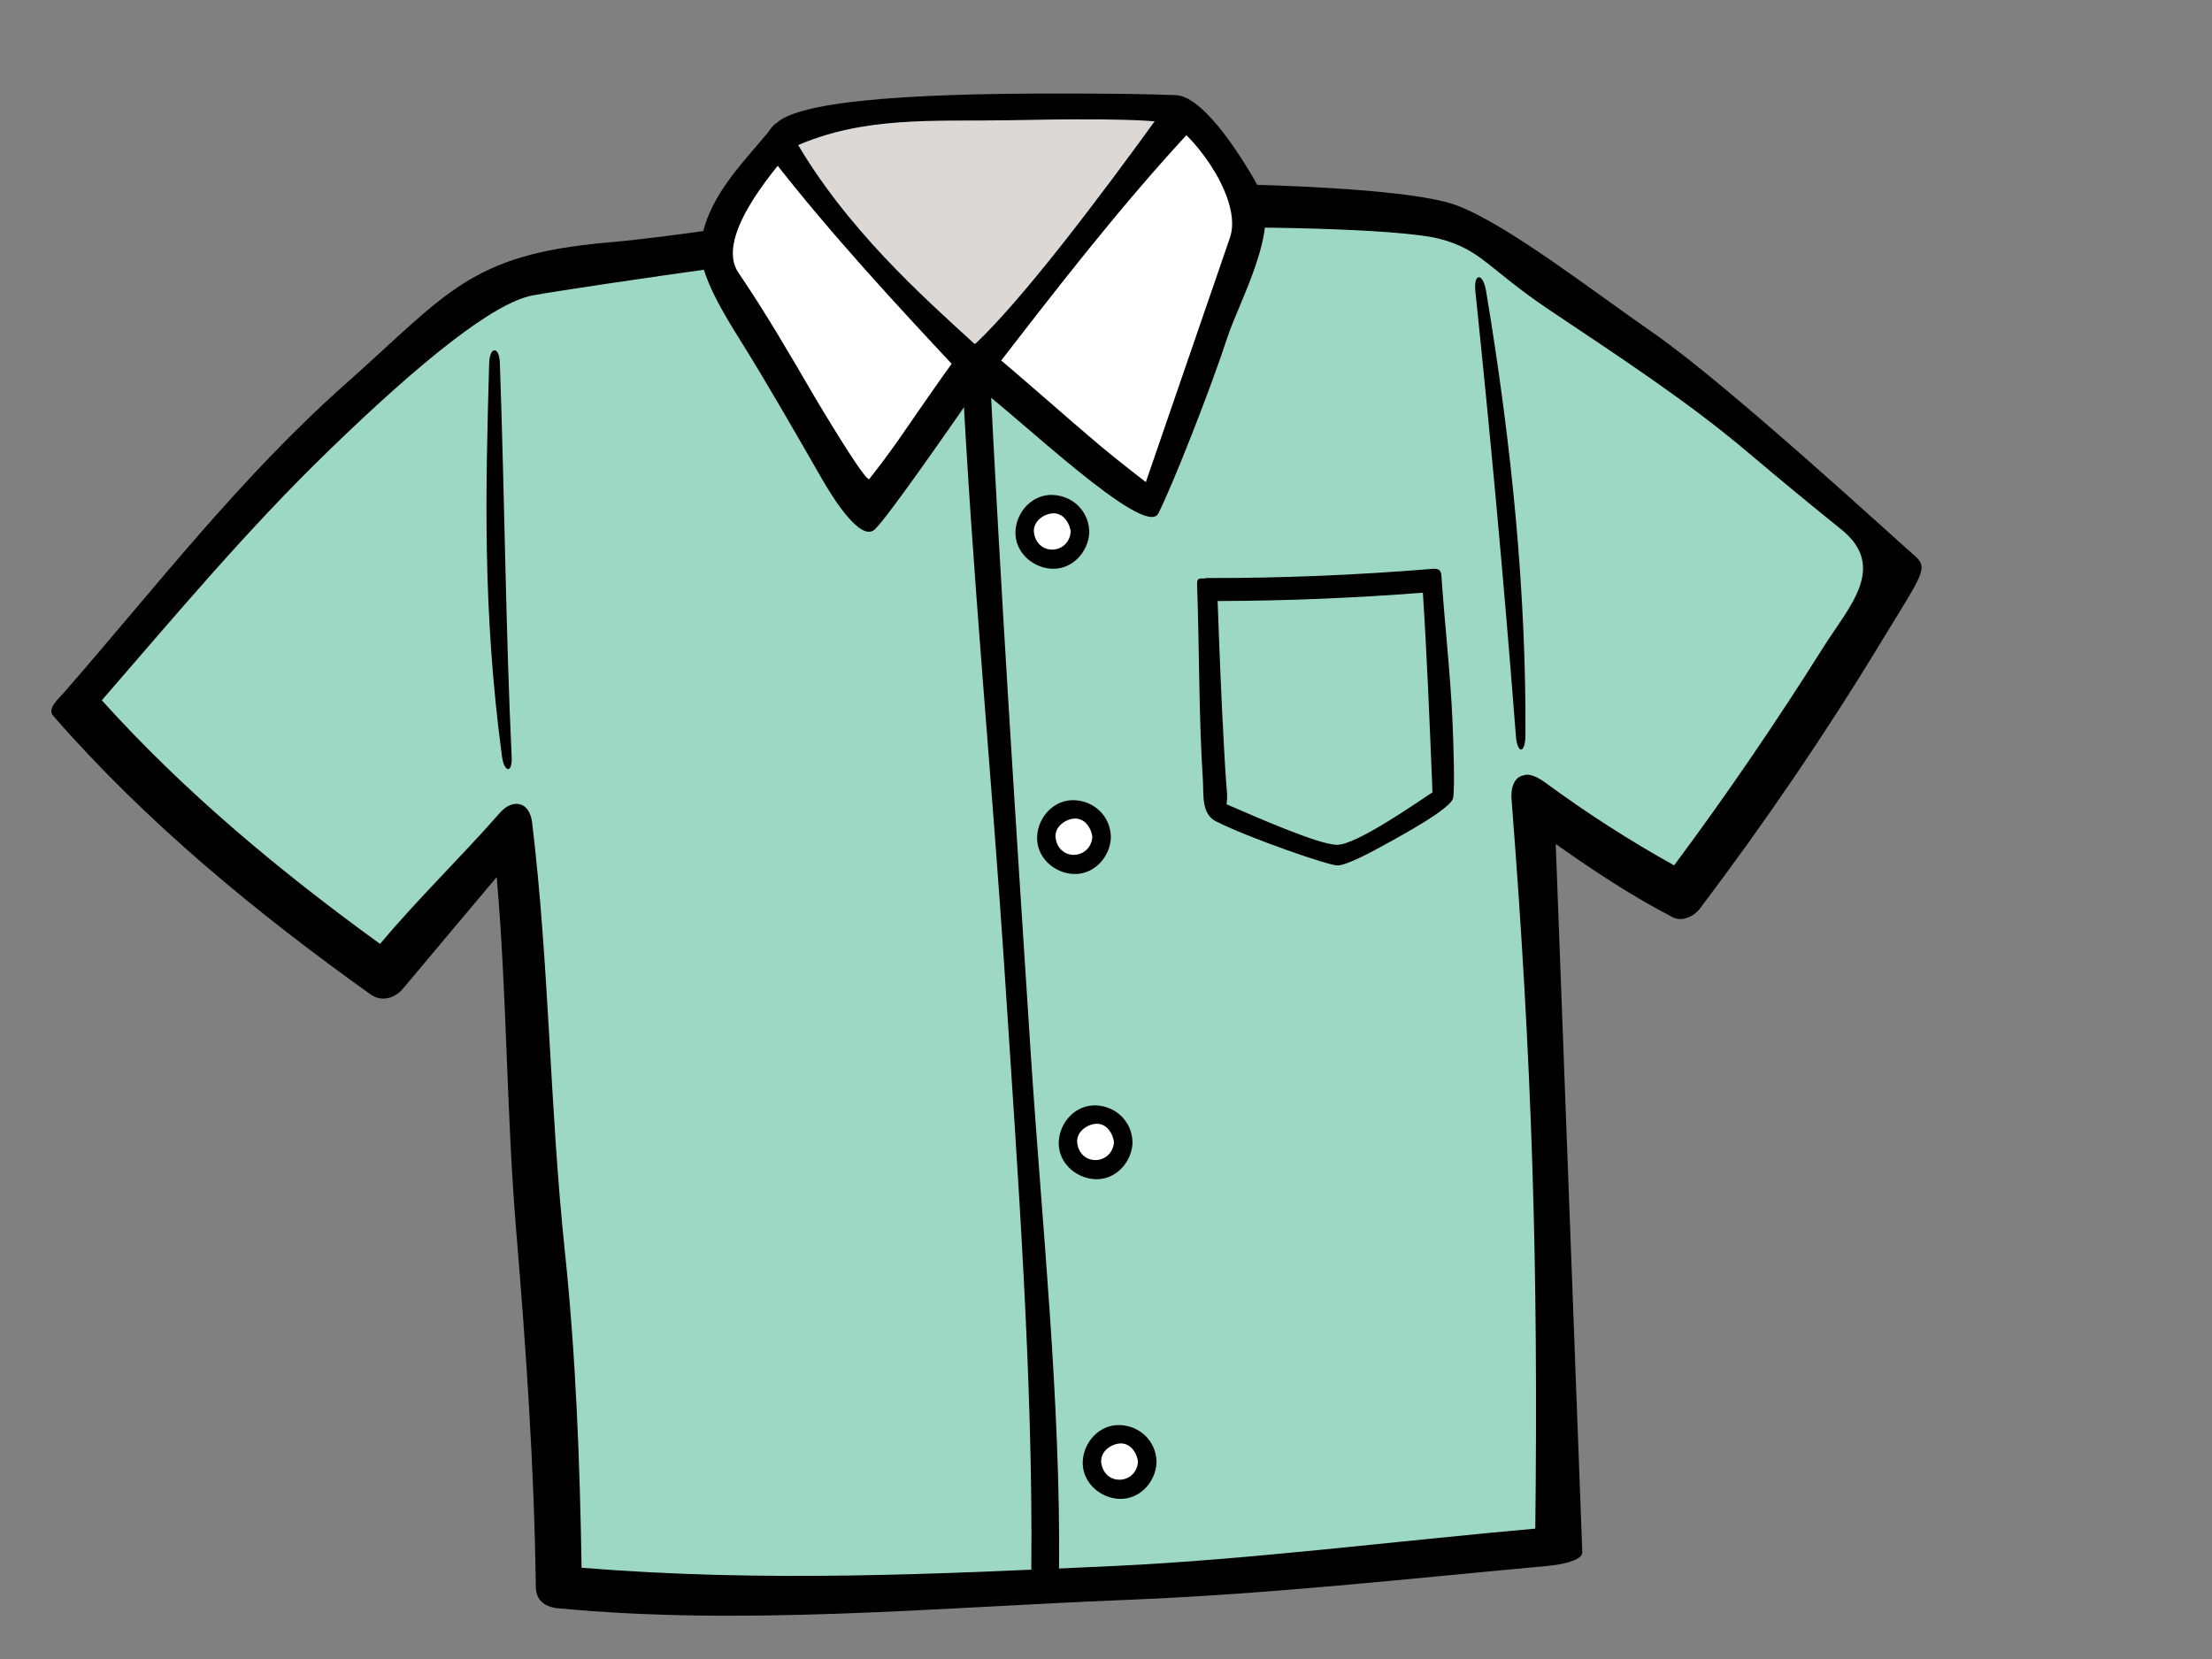 <?xml version="1.0" encoding="utf-8"?>
<!-- Generator: Adobe Illustrator 17.0.0, SVG Export Plug-In . SVG Version: 6.00 Build 0)  -->
<!DOCTYPE svg PUBLIC "-//W3C//DTD SVG 1.1//EN" "http://www.w3.org/Graphics/SVG/1.1/DTD/svg11.dtd">
<svg version="1.1" id="Layer_1" xmlns="http://www.w3.org/2000/svg" xmlns:xlink="http://www.w3.org/1999/xlink" x="0px" y="0px"
	 width="800px" height="600px" viewBox="0 0 800 600" enable-background="new 0 0 800 600" xml:space="preserve">
<rect x="0" y="0" width="800" height="600" fill="#808080" stroke="none"/>
<g>
	<g>
		<path fill="#9CD8C3" d="M553.68,288.389c0,0,36.84,27.102,54.185,35.466c13.345-17.624,27.168-35.877,38.611-54.779
			c8.356-13.842,46.035-64.637,37.496-73.083c-8.531-8.449-35.225-28.325-43.499-36.13c-22.218-20.975-93.448-65.845-102.654-73.513
			c-9.202-7.665-46.656-18.087-85.468-14.173c-35.284,3.557-48.594,1.526-84.056,3.168c-37.485,1.747-74.884,10.616-112.206,14.46
			c-28.459,2.943-62.898,3.374-87.253,20.416C122.651,142.55,73.701,195.163,38,238.891c-4.048,4.943-8.101,9.797-12.371,14.541
			c29.972,35.299,75.183,72.52,113.212,99.331c15.768-18.576,31.053-37.757,47.118-55.859
			c6.857,51.976,4.162,104.638,10.033,156.832c3.955,35.097,5.791,85.667,6.15,121.012c40.841,4.659,121.414-3.479,168.955-3.479
			c47.526,0,181.406-9.622,192.794-10.74L553.68,288.389z"/>
		<path fill="#9CD8C3" d="M436.877,215.501l79.85-2.621l0.307,5.393c0,0-31.602,8.484-78.771,4.473L436.877,215.501z"/>
		<path fill="#9CD8C3" d="M178.846,130.975c99.01-37.504,325.538-35.248,350.287-27.751
			c24.749,7.498,121.509,85.508,145.932,121.354c7.576-13.194,12.627-24.908,8.907-28.586c-8.531-8.449-35.225-28.325-43.499-36.13
			c-22.218-20.975-93.448-65.845-102.654-73.513c-9.202-7.665-46.656-18.087-85.468-14.173c-35.284,3.557-48.594,1.526-84.056,3.168
			c-37.485,1.747-74.884,10.616-112.206,14.46c-28.459,2.943-62.898,3.374-87.253,20.416C122.651,142.55,73.701,195.163,38,238.891
			c-4.048,4.943-8.101,9.797-12.371,14.541c4.32,5.09,8.987,10.216,13.876,15.349C86.638,217.337,148.094,142.228,178.846,130.975z"
			/>
		<g>
			<path fill="none" d="M553.68,288.389c0,0,36.84,27.102,54.185,35.466c13.345-17.624,27.168-35.877,38.611-54.779
				c8.356-13.842,46.035-64.637,37.496-73.083c-8.531-8.449-35.225-28.325-43.499-36.13
				c-22.218-20.975-93.448-65.845-102.654-73.513c-9.202-7.665-46.656-18.087-85.468-14.173
				c-35.284,3.557-48.594,1.526-84.056,3.168c-37.485,1.747-74.884,10.616-112.206,14.46c-28.459,2.943-62.898,3.374-87.253,20.416
				C122.651,142.55,73.701,195.163,38,238.891c-4.048,4.943-8.101,9.797-12.371,14.541c29.972,35.299,75.183,72.52,113.212,99.331
				c15.768-18.576,31.053-37.757,47.118-55.859c6.857,51.976,4.162,104.638,10.033,156.832c3.955,35.097,5.791,85.667,6.15,121.012
				c40.841,4.659,121.414-3.479,168.955-3.479c47.526,0,181.406-9.622,192.794-10.74L553.68,288.389z"/>
			<path d="M692.317,200.855c-5.51-4.671-67.387-61.772-94.578-80.58c-21.946-15.198-51.735-38.471-70.4-45.806
				c-18.653-7.339-88.214-8.589-131.131-8.224c-53.222,0.45-123.732,16.813-176.564,21.465
				c-49.894,4.395-57.676,18.292-94.764,51.222c-37.955,33.695-68.151,72.989-101.363,111.111c-2.421,2.78-6.572,6.209-4.291,8.826
				c33.592,38.491,73.315,71.161,114.804,100.779c3.964,2.831,8.768,1.406,11.689-2.066c11.323-13.45,22.554-26.955,33.917-40.366
				c3.731,42.424,3.498,85.077,7.026,127.54c3.588,43.092,6.566,85.911,7.117,129.201c0.058,4.582,3.017,7.203,7.933,7.68
				c67.126,6.449,137.26-0.268,204.576-2.97c53.001-2.12,100.48-7.475,153.317-12.317c3.32-0.307,12.767-1.565,12.65-5.024
				c-3.211-85.364-6.414-170.739-9.61-256.1c13.586,9.645,27.537,18.847,42.303,26.504c3.378,1.767,7.731-0.315,9.793-3.06
				c23.313-30.834,45.266-62.987,65.333-96.065C695.12,207.786,697.83,205.518,692.317,200.855z M659.557,233.901
				c-17.011,27.04-35.012,53.459-54.088,79.07c-16.421-9.136-31.37-18.777-46.474-29.839c-2.594-1.903-5.758-3.619-8.003-2.695
				c-3.215,0.528-4.663,4.275-4.326,8.604c7.513,95.952,9.696,169.435,8.593,263.807c-47.685,4.205-104.324,11.299-152.122,13.501
				c-66.062,3.036-126.79,5.98-192.804,0.648c-0.612-38.289-2.068-76.639-6.075-114.726c-5.487-52.143-5.545-102.631-11.804-154.735
				c-0.957-8.003-7.238-8.628-11.623-3.615c-14.167,16.192-29.576,30.966-43.373,47.46c-36.18-26.217-70.704-54.872-100.637-88.113
				c26.607-30.678,52.482-61.605,81.722-89.973c34.305-33.299,60.174-53.804,74.036-56.445c13.862-2.648,124.717-18.7,166.946-22.59
				c21.577-1.98,43.391-1.111,65.022-1.778c22.691-0.711,80.949-0.047,96.131,3.902c15.174,3.961,17.244,10.635,39.772,25.774
				c24.485,16.452,49.506,32.627,72.042,51.727c11.035,9.338,22.155,18.513,33.431,27.591
				C682.823,205.079,668.593,219.558,659.557,233.901z"/>
		</g>
	</g>
	<g>
		<path fill="none" d="M352.786,131.068c6.053,123.439,13.392,219.881,20.871,343.343c1.34,22.233,4.869,71.584,4.349,93.867"/>
		<path d="M347.828,131.946c3.809,76.771,10.748,146.379,15.741,223.08c4.438,68.155,10.111,144.426,9.416,212.779
			c-0.074,6.461,9.967,7.447,10.03,0.951c0.641-62.712-6.236-126.068-10.286-188.581c-5.389-83.31-10.845-166.601-14.969-249.981
			C357.426,123.722,347.51,125.547,347.828,131.946L347.828,131.946z"/>
	</g>
	<g>
		<path fill="#FFFFFF" d="M283.018,51.424c-5.77,6.543-21.024,26.893-24.227,34.953c-3.501,8.837-3.493,5.591,3.448,16.296
			c12.942,19.954,24.732,40.032,36.594,60.677c3.873,6.737,8.395,14.848,12.252,19.752c3.865,4.904,28.158-35.035,41.581-52.415
			c20.327,16.467,58.118,51.549,61.558,50.392c3.448-1.149,21.426-51.638,29.603-80.41c4.784-16.817,12.219-21.705,2.687-35.776
			c-3.906-5.782-16.972-19.17-21.93-24.241C424.584,40.653,310.718,36.424,283.018,51.424z"/>
		<path fill="#DCD8D5" d="M283.985,51.237c-4.168,4.57,67.994,80.076,67.994,80.076s77.571-83.842,73.401-88.431
			C406.622,34.961,292.331,43.297,283.985,51.237z"/>
		<path fill="#DCD8D5" d="M425.38,42.882c-18.758-7.921-133.049,0.415-141.395,8.356c-0.862,0.947,1.574,4.955,5.929,10.674
			c40.061-14.2,113.955-10.445,124.334-1.491C421.753,51.004,426.494,44.109,425.38,42.882z"/>
		<g>
			<path fill="none" d="M283.018,51.424c-5.77,6.543-21.024,26.893-24.227,34.953c-3.501,8.837-3.493,5.591,3.448,16.296
				c12.942,19.954,24.732,40.032,36.594,60.677c3.873,6.737,8.395,14.848,12.252,19.752c3.865,4.904,28.158-35.035,41.581-52.415
				c20.327,16.467,58.118,51.549,61.558,50.392c3.448-1.149,21.426-51.638,29.603-80.41c4.784-16.817,12.219-21.705,2.687-35.776
				c-3.906-5.782-16.972-19.17-21.93-24.241C424.584,40.653,310.718,36.424,283.018,51.424z"/>
			<path d="M455.647,68.559c-4.764-8.806-19.667-33.785-30.465-34.161c-11.357-0.412-22.714-0.528-34.068-0.559
				c-34.783-0.12-99.03,0.171-110.193,10.612c-1.182,0.551-2.592,2.621-3.167,3.483c-10.237,12.219-22.656,24.489-24.376,41.181
				c-0.992,9.564,9.428,26.05,14.011,33.4c10.358,16.599,20.053,33.602,29.807,50.562c3.689,6.434,14.13,23.46,19.309,18.273
				c5.191-5.184,25.957-35.214,37.136-51.23c13.586,9.723,60.456,54.93,65.27,45.585c4.799-9.342,18.568-44.024,24.943-63.547
				C448.149,108.979,463.234,82.623,455.647,68.559z M444.821,85.985c-4.609,13.353-30.414,88.377-30.414,88.377
				s-10.814-8.372-15.834-12.6c-14.223-11.94-27.968-24.431-42.296-36.243c-2.722-2.225-6.853-1.025-8.775,1.553
				c-7.781,10.402-15.015,21.208-22.45,31.866c-3.417,4.877-6.974,9.63-10.66,14.297c-1.221,1.549-19.049-28.446-20.047-30.158
				c-8.727-14.992-17.539-30.139-27.298-44.474c-8.282-12.173,11.161-35.349,19.902-45.379c25.24-11.462,51.104-9.241,77.984-9.742
				c16.3-0.311,52.209-0.971,59.26,1.46C432.936,50.278,449.434,72.624,444.821,85.985z"/>
		</g>
	</g>
	<g>
		<path fill="none" d="M283.793,52.973c20.393,26.772,69.242,78.857,69.242,78.857s47.852-62.087,71.945-87.709"/>
		<path d="M420.911,39.309c-25.293,35.062-51.642,69.437-68.322,85.201c-18.96-17.345-46.71-41.95-65.385-74.535
			c-4.038-7.051-13.194,0.664-8.218,7.067c21.453,27.591,45.371,53.369,69.25,78.864c2.858,3.04,7.401,2.85,9.952-0.466
			c22.742-29.452,45.623-59.163,70.858-86.517C434.485,43.037,425.667,32.732,420.911,39.309z"/>
	</g>
	<g>
		<path fill="#FFFFFF" d="M390.602,192.355c0,5.514-4.481,9.987-9.991,9.987c-5.518,0-9.998-4.473-9.998-9.987
			c0-5.525,4.481-9.998,9.998-9.998C386.121,182.357,390.602,186.83,390.602,192.355z"/>
		<g>
			<path fill="none" d="M390.602,192.355c0,5.514-4.481,9.987-9.991,9.987c-5.518,0-9.998-4.473-9.998-9.987
				c0-5.525,4.481-9.998,9.998-9.998C386.121,182.357,390.602,186.83,390.602,192.355z"/>
			<path d="M387.255,192.033c-0.454,8.426-11.905,9.229-13.272,0.819c-0.625-3.79,2.804-6.589,6.116-7.129
				c4.36-0.71,6.997,3.522,7.195,7.214c0.233,4.322,6.846,3.095,6.616-1.173c-0.384-7.075-5.976-12.379-12.98-12.751
				c-7.428-0.408-13.28,5.941-13.664,13.019c-0.392,7.424,5.941,13.268,13.035,13.656c7.408,0.4,13.264-5.941,13.648-13.019
				C394.17,188.352,387.495,187.711,387.255,192.033z"/>
		</g>
	</g>
	<g>
		<path fill="#FFFFFF" d="M398.429,302.744c0,5.51-4.473,9.991-9.991,9.991c-5.521,0-9.998-4.481-9.998-9.991
			c0-5.514,4.477-9.995,9.998-9.995C393.956,292.75,398.429,297.23,398.429,302.744z"/>
		<g>
			<path fill="none" d="M398.429,302.744c0,5.51-4.473,9.991-9.991,9.991c-5.521,0-9.998-4.481-9.998-9.991
				c0-5.514,4.477-9.995,9.998-9.995C393.956,292.75,398.429,297.23,398.429,302.744z"/>
			<path d="M395.082,302.43c-0.454,8.422-11.909,9.222-13.283,0.819c-0.613-3.786,2.811-6.593,6.135-7.133
				c4.353-0.711,6.989,3.518,7.187,7.211c0.233,4.322,6.846,3.102,6.613-1.169c-0.377-7.067-5.98-12.375-12.977-12.755
				c-7.428-0.396-13.283,5.945-13.664,13.027c-0.4,7.432,5.949,13.272,13.023,13.656c7.42,0.392,13.275-5.948,13.648-13.027
				C402.005,298.745,395.323,298.1,395.082,302.43z"/>
		</g>
	</g>
	<g>
		<path fill="#FFFFFF" d="M406.253,413.125c0,5.525-4.489,10.006-10.006,10.006c-5.502,0-9.991-4.481-9.991-10.006
			c0-5.506,4.489-9.991,9.991-9.991C401.765,403.134,406.253,407.619,406.253,413.125z"/>
		<g>
			<path fill="none" d="M406.253,413.125c0,5.525-4.489,10.006-10.006,10.006c-5.502,0-9.991-4.481-9.991-10.006
				c0-5.506,4.489-9.991,9.991-9.991C401.765,403.134,406.253,407.619,406.253,413.125z"/>
			<path d="M402.91,412.814c-0.458,8.426-11.909,9.237-13.283,0.827c-0.621-3.79,2.803-6.593,6.119-7.141
				c4.361-0.703,6.993,3.518,7.195,7.211c0.237,4.318,6.849,3.102,6.613-1.169c-0.384-7.071-5.984-12.375-12.98-12.751
				c-7.424-0.396-13.272,5.945-13.656,13.023c-0.396,7.416,5.937,13.275,13.019,13.652c7.428,0.408,13.279-5.933,13.656-13.016
				C409.833,409.122,403.139,408.489,402.91,412.814z"/>
		</g>
	</g>
	<g>
		<path fill="#FFFFFF" d="M414.935,528.732c0,5.518-4.465,9.998-9.991,9.998c-5.518,0-9.998-4.481-9.998-9.998
			c0-5.506,4.481-9.983,9.998-9.983C410.47,518.75,414.935,523.227,414.935,528.732z"/>
		<g>
			<path fill="none" d="M414.935,528.732c0,5.518-4.465,9.998-9.991,9.998c-5.518,0-9.998-4.481-9.998-9.998
				c0-5.506,4.481-9.983,9.998-9.983C410.47,518.75,414.935,523.227,414.935,528.732z"/>
			<path d="M411.596,528.422c-0.462,8.426-11.913,9.234-13.279,0.823c-0.617-3.794,2.811-6.589,6.123-7.133
				c4.353-0.711,6.989,3.51,7.199,7.207c0.229,4.318,6.842,3.102,6.613-1.177c-0.384-7.063-5.991-12.367-12.988-12.74
				c-7.416-0.4-13.279,5.929-13.664,13.019c-0.4,7.412,5.948,13.272,13.035,13.656c7.42,0.392,13.272-5.945,13.648-13.031
				C418.511,524.733,411.837,524.092,411.596,528.422z"/>
		</g>
	</g>
	<g>
		<path fill="#FFFFFF" d="M179.222,131.259c-1.208,48.104,0.114,94.787,3.533,142.597"/>
		<g>
			<path fill="none" d="M179.222,131.259c-1.208,48.104,0.114,94.787,3.533,142.597"/>
			<g>
				<g>
					<path d="M185.05,273.689c-2.134-44.808-2.487-91.596-4.267-142.372c-0.159-6.065-3.613-6.213-3.862-0.117
						c-1.316,46.089-2.438,89.441,4.623,142.345C182.371,279.548,185.384,279.796,185.05,273.689z"/>
				</g>
			</g>
		</g>
	</g>
	<g>
		<path fill="#FFFFFF" d="M535.893,105.31c0,0,14.04,106.898,13.512,160.823"/>
		<g>
			<path fill="none" d="M535.893,105.31c0,0,14.04,106.898,13.512,160.823"/>
			<g>
				<g>
					<path d="M551.696,266.152c0.299-51.087-4.772-104.235-14.254-161.025c-1.196-6.764-4.632-6.376-3.825,0.485
						c5.374,51.793,9.936,100.262,14.592,160.07C548.574,272.524,551.529,273.075,551.696,266.152z"/>
				</g>
			</g>
		</g>
	</g>
	<g>
		<path fill="none" d="M436.042,213.225c18.265,0.151,57.404-1.149,82.463-3.331c1.526,21.496,3.786,77.886,3.786,77.886
			s-33.909,21.639-39.345,20.995c-5.448-0.641-40.964-15.027-42.521-16.064C438.853,291.67,436.042,213.225,436.042,213.225z"/>
		<path d="M525.305,260.666c-0.753-17.17-2.842-35.326-4.003-52.477c-0.159-2.435-1.437-2.605-3.529-2.431
			c-27.025,2.213-54.208,3.363-81.33,3.293c-0.334,0-0.598,0.12-0.901,0.179c-1.949-0.043-2.695-0.19-2.598,2.349
			c0.839,23.076,0.598,47.421,2.093,70.469c0.334,5.176-0.633,12.27,4.679,14.972c11.986,6.069,40.716,15.982,43.942,15.982
			s11.54-4.345,19.348-8.709c5.258-2.939,21.868-12.01,22.54-15.71C526.213,284.887,525.646,268.334,525.305,260.666z
			 M483.312,305.544c-7.114-0.334-29.079-10.107-39.17-14.417c-1.208-0.509,0.047,0.241-0.458-5.401
			c-0.439-4.927-0.683-9.874-0.971-14.809c-1.002-17.842-1.705-35.695-2.341-53.544c24.749-0.062,49.552-1.103,74.232-3.017
			c1.491,23.01,2.396,46.062,3.355,69.107c0.031,0.881,0.039,2.621,0.124,3.091C514.145,289.026,490.444,305.881,483.312,305.544z"
			/>
	</g>
</g>
</svg>
